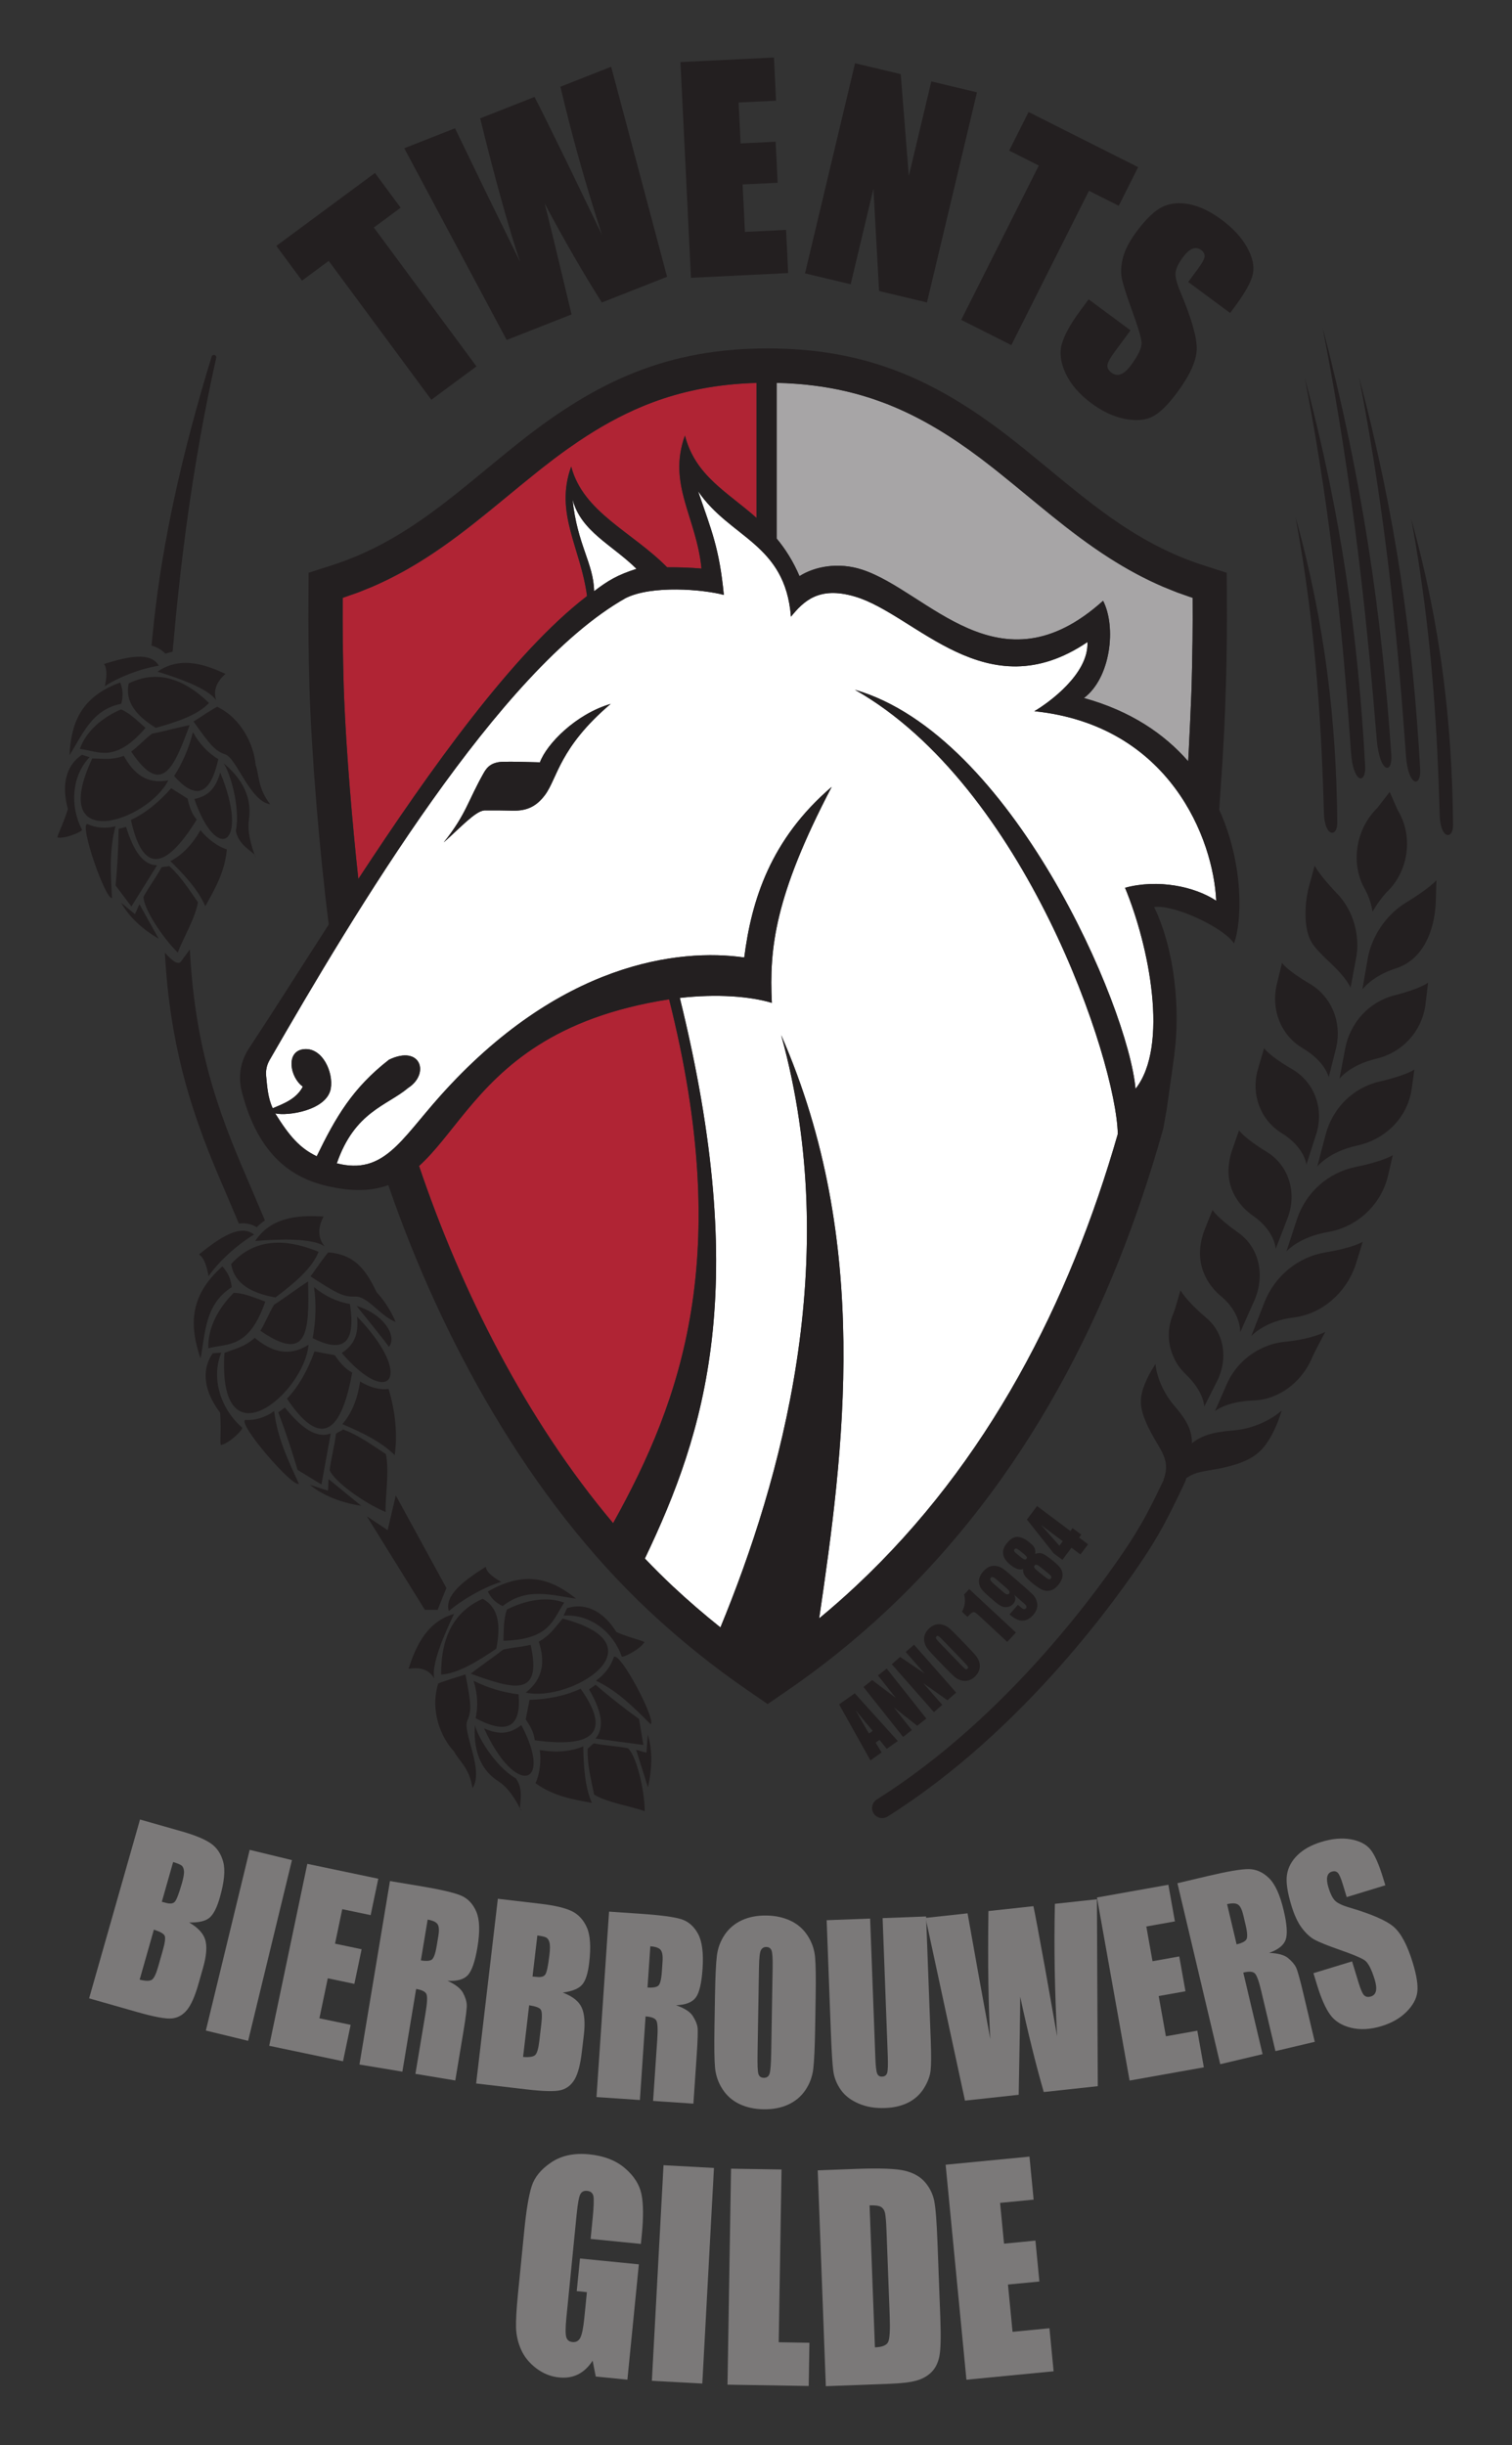 <?xml version="1.0" encoding="UTF-8" standalone="no"?>
<!-- Created with Inkscape (http://www.inkscape.org/) -->

<svg
   xmlns:dc="http://purl.org/dc/elements/1.1/"
   xmlns:cc="http://creativecommons.org/ns#"
   xmlns:rdf="http://www.w3.org/1999/02/22-rdf-syntax-ns#"
   xmlns:svg="http://www.w3.org/2000/svg"
   xmlns="http://www.w3.org/2000/svg"
   xmlns:sodipodi="http://sodipodi.sourceforge.net/DTD/sodipodi-0.dtd"
   xmlns:inkscape="http://www.inkscape.org/namespaces/inkscape"
   id="svg3004"
   version="1.1"
   inkscape:version="0.48.4 r9939"
   width="230.159"
   height="372.048"
   xml:space="preserve"
   sodipodi:docname="LG Twents Bierbrouwers Gilde _ KLEUR.pdf"><rect width="100%" height="100%" fill="#333333" stroke="none"/><defs
     id="defs3008"><clipPath
       clipPathUnits="userSpaceOnUse"
       id="clipPath3018"><path
         d="m 0,297.638 184.127,0 L 184.127,0 0,0 0,297.638 z"
         id="path3020" /></clipPath></defs><sodipodi:namedview
     pagecolor="#ffffff"
     bordercolor="#666666"
     borderopacity="1"
     objecttolerance="10"
     gridtolerance="10"
     guidetolerance="10"
     inkscape:pageopacity="0"
     inkscape:pageshadow="2"
     inkscape:window-width="734"
     inkscape:window-height="845"
     id="namedview3006"
     showgrid="false"
     inkscape:zoom="1.8277237"
     inkscape:cx="115.07938"
     inkscape:cy="186.02374"
     inkscape:window-x="446"
     inkscape:window-y="74"
     inkscape:window-maximized="0"
     inkscape:current-layer="g3012" /><g
     id="g3012"
     inkscape:groupmode="layer"
     inkscape:label="LG Twents Bierbrouwers Gilde _ KLEUR"
     transform="matrix(1.25,0,0,-1.25,0,372.048)"><g
       id="g3014"><g
         id="g3016"
         clip-path="url(#clipPath3018)"><path
           d="m 45.662,276.583 3.127,-4.229 -3.264,-2.412 12.497,-16.903 -5.495,-4.063 -12.497,16.904 -3.25,-2.403 -3.127,4.229 12.009,8.877 z"
           style="fill:#231f20;fill-opacity:1;fill-rule:nonzero;stroke:none"
           id="path3022" /><path
           d="m 74.425,289.515 6.809,-25.568 -7.945,-3.13 c -2.205,3.471 -4.526,7.489 -6.964,12.054 0.553,-2.144 1.646,-6.645 3.278,-13.506 l -7.9,-3.112 -12.473,23.337 6.178,2.433 4.012,-8.278 3.907,-7.971 c -1.447,4.351 -3.064,10.17 -4.852,17.457 l 6.615,2.606 c 0.372,-0.679 1.663,-3.276 3.872,-7.792 l 4.355,-9.016 c -1.976,6.05 -3.667,12.067 -5.07,18.052 l 6.178,2.434 z"
           style="fill:#231f20;fill-opacity:1;fill-rule:nonzero;stroke:none"
           id="path3024" /><path
           d="m 82.863,290.083 11.386,0.555 0.256,-5.256 -4.558,-0.222 0.243,-4.979 4.265,0.208 0.244,-4.996 -4.265,-0.208 0.281,-5.775 5.012,0.244 0.255,-5.255 -11.839,-0.577 -1.28,26.261 z"
           style="fill:#231f20;fill-opacity:1;fill-rule:nonzero;stroke:none"
           id="path3026" /><path
           d="m 118.975,286.401 -6.092,-25.578 -5.83,1.389 -0.69,12.452 -2.77,-11.628 -5.561,1.325 6.093,25.577 5.561,-1.324 0.985,-12.406 2.743,11.518 5.561,-1.325 z"
           style="fill:#231f20;fill-opacity:1;fill-rule:nonzero;stroke:none"
           id="path3028" /><path
           d="m 138.601,277.289 -2.364,-4.699 -3.627,1.824 -9.45,-18.785 -6.106,3.073 9.45,18.784 -3.611,1.817 2.363,4.7 13.345,-6.714 z"
           style="fill:#231f20;fill-opacity:1;fill-rule:nonzero;stroke:none"
           id="path3030" /><path
           d="m 149.803,259.539 -5.104,3.776 1.158,1.566 c 0.541,0.731 0.821,1.245 0.838,1.542 0.018,0.297 -0.126,0.557 -0.43,0.783 -0.33,0.245 -0.681,0.294 -1.05,0.15 -0.37,-0.144 -0.757,-0.49 -1.162,-1.038 -0.523,-0.705 -0.82,-1.307 -0.892,-1.805 -0.081,-0.492 0.118,-1.306 0.598,-2.442 1.37,-3.262 2.028,-5.594 1.973,-6.995 -0.052,-1.401 -0.845,-3.137 -2.378,-5.208 -1.114,-1.505 -2.111,-2.485 -2.991,-2.937 -0.881,-0.453 -2.005,-0.548 -3.371,-0.284 -1.367,0.264 -2.72,0.892 -4.06,1.883 -1.471,1.088 -2.52,2.296 -3.148,3.622 -0.628,1.327 -0.784,2.539 -0.469,3.639 0.316,1.1 1.059,2.441 2.231,4.025 l 1.024,1.384 5.104,-3.777 -1.903,-2.571 c -0.586,-0.791 -0.891,-1.354 -0.915,-1.686 -0.024,-0.333 0.148,-0.634 0.513,-0.905 0.365,-0.27 0.744,-0.327 1.135,-0.173 0.391,0.156 0.796,0.516 1.215,1.081 0.92,1.245 1.352,2.184 1.296,2.818 -0.065,0.64 -0.449,1.914 -1.152,3.822 -0.696,1.915 -1.116,3.242 -1.257,3.979 -0.141,0.737 -0.09,1.575 0.153,2.513 0.243,0.938 0.779,1.968 1.609,3.091 1.198,1.618 2.28,2.649 3.247,3.091 0.968,0.443 2.069,0.534 3.303,0.274 1.234,-0.261 2.505,-0.874 3.811,-1.84 1.426,-1.056 2.472,-2.186 3.135,-3.391 0.664,-1.204 0.9,-2.278 0.708,-3.22 -0.191,-0.942 -0.909,-2.253 -2.151,-3.932 l -0.618,-0.835 z"
           style="fill:#231f20;fill-opacity:1;fill-rule:nonzero;stroke:none"
           id="path3032" /><path
           d="m 21.084,70.979 -1.378,-4.841 c 0.22,-0.053 0.39,-0.097 0.511,-0.131 0.5,-0.143 0.858,-0.097 1.073,0.139 0.214,0.234 0.506,0.996 0.874,2.287 0.193,0.681 0.273,1.175 0.238,1.48 -0.035,0.306 -0.133,0.52 -0.294,0.644 -0.161,0.123 -0.503,0.264 -1.024,0.422 M 18.74,62.75 17.006,56.659 c 0.725,-0.178 1.219,-0.183 1.48,-0.015 0.262,0.168 0.517,0.691 0.767,1.57 l 0.579,2.03 c 0.265,0.933 0.337,1.523 0.216,1.771 -0.121,0.247 -0.557,0.492 -1.308,0.735 m -1.688,13.404 5.08,-1.446 c 1.605,-0.458 2.782,-0.943 3.529,-1.456 0.748,-0.514 1.255,-1.267 1.522,-2.258 0.266,-0.992 0.131,-2.429 -0.405,-4.311 -0.362,-1.274 -0.794,-2.11 -1.296,-2.51 -0.502,-0.4 -1.319,-0.584 -2.452,-0.551 1.093,-0.631 1.752,-1.35 1.976,-2.154 0.224,-0.807 0.134,-1.917 -0.269,-3.333 l -0.574,-2.017 c -0.419,-1.471 -0.881,-2.515 -1.385,-3.139 -0.504,-0.622 -1.124,-0.968 -1.859,-1.041 -0.735,-0.07 -2.127,0.185 -4.175,0.768 l -5.892,1.678 6.2,21.77 z"
           style="fill:#7b7979;fill-opacity:1;fill-rule:nonzero;stroke:none"
           id="path3034" /><path
           d="m 35.553,71.212 -5.336,-21.997 -5.149,1.249 5.337,21.997 5.148,-1.249 z"
           style="fill:#7b7979;fill-opacity:1;fill-rule:nonzero;stroke:none"
           id="path3036" /><path
           d="m 37.423,70.757 8.643,-1.81 -0.928,-4.432 -3.46,0.724 -0.879,-4.199 3.238,-0.679 -0.883,-4.214 -3.238,0.678 -1.02,-4.87 3.805,-0.796 -0.929,-4.433 -8.988,1.882 4.639,22.149 z"
           style="fill:#7b7979;fill-opacity:1;fill-rule:nonzero;stroke:none"
           id="path3038" /><path
           d="m 52.079,63.97 -0.826,-4.965 c 0.588,-0.098 1.015,-0.077 1.28,0.062 0.266,0.141 0.481,0.704 0.644,1.687 l 0.205,1.227 c 0.117,0.709 0.08,1.192 -0.11,1.45 -0.191,0.259 -0.589,0.439 -1.193,0.539 m -4.591,4.691 3.7,-0.615 c 2.466,-0.412 4.118,-0.795 4.957,-1.152 0.837,-0.356 1.459,-1.015 1.865,-1.975 0.407,-0.961 0.451,-2.394 0.135,-4.297 -0.29,-1.738 -0.679,-2.873 -1.167,-3.406 -0.488,-0.533 -1.313,-0.764 -2.476,-0.694 0.987,-0.457 1.619,-0.955 1.895,-1.492 0.277,-0.537 0.425,-1.013 0.445,-1.427 0.021,-0.415 -0.119,-1.523 -0.419,-3.326 l -0.979,-5.889 -4.855,0.807 1.235,7.421 c 0.198,1.196 0.237,1.949 0.114,2.264 -0.122,0.312 -0.543,0.529 -1.263,0.648 L 49,45.46 l -5.227,0.869 3.715,22.332 z"
           style="fill:#7b7979;fill-opacity:1;fill-rule:nonzero;stroke:none"
           id="path3040" /><path
           d="M 65.438,62.04 64.85,57.042 c 0.226,-0.018 0.401,-0.033 0.526,-0.049 0.517,-0.06 0.863,0.041 1.038,0.308 0.174,0.264 0.34,1.065 0.497,2.398 0.083,0.704 0.082,1.204 -0.001,1.5 -0.083,0.296 -0.215,0.491 -0.393,0.587 -0.179,0.097 -0.539,0.182 -1.079,0.254 m -1,-8.498 -0.739,-6.291 c 0.744,-0.059 1.233,0.015 1.464,0.223 0.232,0.207 0.4,0.764 0.507,1.672 l 0.247,2.096 c 0.113,0.962 0.09,1.556 -0.07,1.782 -0.159,0.225 -0.629,0.398 -1.409,0.518 m -3.811,12.964 5.25,-0.617 c 1.659,-0.195 2.898,-0.486 3.718,-0.873 0.821,-0.388 1.442,-1.05 1.864,-1.987 0.422,-0.936 0.519,-2.377 0.291,-4.321 -0.155,-1.314 -0.448,-2.209 -0.88,-2.685 -0.432,-0.474 -1.21,-0.786 -2.334,-0.936 1.181,-0.449 1.946,-1.052 2.296,-1.811 0.35,-0.759 0.439,-1.871 0.268,-3.334 L 70.854,47.86 c -0.178,-1.519 -0.467,-2.625 -0.865,-3.32 -0.399,-0.693 -0.955,-1.135 -1.67,-1.324 -0.715,-0.188 -2.131,-0.157 -4.247,0.092 l -6.088,0.714 2.643,22.484 z"
           style="fill:#7b7979;fill-opacity:1;fill-rule:nonzero;stroke:none"
           id="path3042" /><path
           d="m 79.194,60.722 -0.34,-5.02 c 0.594,-0.041 1.017,0.022 1.268,0.188 0.251,0.164 0.41,0.744 0.477,1.738 l 0.084,1.242 c 0.049,0.715 -0.035,1.192 -0.249,1.431 -0.216,0.239 -0.629,0.379 -1.24,0.421 m -5.024,4.22 3.742,-0.254 c 2.494,-0.169 4.176,-0.391 5.045,-0.665 0.868,-0.273 1.551,-0.868 2.048,-1.784 0.497,-0.916 0.681,-2.337 0.55,-4.26 -0.119,-1.757 -0.396,-2.924 -0.83,-3.501 -0.435,-0.579 -1.234,-0.889 -2.397,-0.931 1.026,-0.359 1.703,-0.793 2.031,-1.3 0.327,-0.508 0.521,-0.967 0.581,-1.377 0.06,-0.41 0.029,-1.527 -0.094,-3.349 l -0.405,-5.954 -4.909,0.333 0.509,7.501 c 0.082,1.209 0.047,1.963 -0.105,2.262 -0.152,0.301 -0.592,0.476 -1.32,0.525 L 77.925,42.01 72.639,42.368 74.17,64.942 z"
           style="fill:#7b7979;fill-opacity:1;fill-rule:nonzero;stroke:none"
           id="path3044" /><path
           d="m 94.089,58.161 c 0.016,1.053 -0.025,1.727 -0.124,2.023 -0.101,0.295 -0.315,0.446 -0.642,0.452 -0.276,0.004 -0.49,-0.112 -0.64,-0.348 -0.151,-0.234 -0.236,-0.935 -0.255,-2.1 L 92.252,47.619 c -0.023,-1.314 0.013,-2.126 0.104,-2.434 0.091,-0.31 0.313,-0.467 0.665,-0.473 0.361,-0.006 0.595,0.167 0.702,0.519 0.106,0.353 0.17,1.196 0.193,2.529 l 0.173,10.401 z m 5.174,-7.525 C 99.225,48.361 99.15,46.752 99.038,45.808 98.926,44.863 98.609,44.003 98.089,43.229 97.568,42.454 96.872,41.864 96.001,41.46 95.13,41.056 94.12,40.862 92.971,40.882 c -1.091,0.017 -2.067,0.232 -2.929,0.642 -0.861,0.411 -1.55,1.016 -2.065,1.817 -0.516,0.802 -0.816,1.668 -0.901,2.602 -0.085,0.934 -0.109,2.566 -0.07,4.896 l 0.064,3.873 c 0.038,2.273 0.113,3.883 0.225,4.827 0.112,0.945 0.429,1.804 0.949,2.579 0.521,0.774 1.216,1.363 2.088,1.769 0.871,0.405 1.881,0.598 3.031,0.579 1.09,-0.018 2.067,-0.233 2.928,-0.643 0.862,-0.411 1.551,-1.017 2.065,-1.817 0.516,-0.802 0.816,-1.669 0.902,-2.603 0.085,-0.933 0.108,-2.565 0.069,-4.894 l -0.064,-3.873 z"
           style="fill:#7b7979;fill-opacity:1;fill-rule:nonzero;stroke:none"
           id="path3046" /><path
           d="m 112.777,64.351 0.568,-15.118 c 0.063,-1.712 0.058,-2.919 -0.017,-3.617 -0.074,-0.697 -0.346,-1.421 -0.811,-2.171 -0.468,-0.749 -1.099,-1.328 -1.895,-1.735 -0.794,-0.408 -1.741,-0.633 -2.839,-0.673 -1.216,-0.046 -2.297,0.138 -3.244,0.55 -0.947,0.412 -1.665,0.969 -2.153,1.668 -0.489,0.7 -0.789,1.446 -0.903,2.24 -0.113,0.793 -0.217,2.465 -0.313,5.018 l -0.501,13.384 5.294,0.199 0.635,-16.962 c 0.037,-0.987 0.108,-1.615 0.215,-1.887 0.107,-0.271 0.307,-0.402 0.6,-0.391 0.336,0.013 0.545,0.172 0.631,0.479 0.085,0.307 0.106,1.022 0.064,2.15 l -0.625,16.666 5.294,0.2 z"
           style="fill:#7b7979;fill-opacity:1;fill-rule:nonzero;stroke:none"
           id="path3048" /><path
           d="m 133.579,66.446 0.107,-22.752 -6.581,-0.715 c -0.976,3.389 -1.931,7.26 -2.87,11.611 -0.003,-1.903 -0.064,-5.885 -0.181,-11.944 l -6.542,-0.71 -4.799,22.241 5.116,0.556 1.392,-7.793 1.375,-7.513 c -0.235,3.94 -0.311,9.134 -0.227,15.583 l 5.479,0.595 c 0.146,-0.649 0.607,-3.102 1.382,-7.358 l 1.505,-8.483 c -0.299,5.469 -0.39,10.844 -0.273,16.126 l 5.117,0.556 z"
           style="fill:#7b7979;fill-opacity:1;fill-rule:nonzero;stroke:none"
           id="path3050" /><path
           d="m 133.584,66.661 8.697,1.551 0.795,-4.459 -3.48,-0.621 0.753,-4.227 3.257,0.581 0.757,-4.239 -3.259,-0.581 0.875,-4.9 3.828,0.682 0.795,-4.46 -9.043,-1.612 -3.975,22.285 z"
           style="fill:#7b7979;fill-opacity:1;fill-rule:nonzero;stroke:none"
           id="path3052" /><path
           d="m 149.433,65.85 1.159,-4.898 c 0.579,0.137 0.965,0.321 1.155,0.553 0.191,0.232 0.172,0.834 -0.059,1.804 l -0.286,1.212 c -0.166,0.697 -0.386,1.128 -0.662,1.293 -0.276,0.165 -0.711,0.177 -1.307,0.036 m -6.049,2.548 3.65,0.865 c 2.433,0.575 4.105,0.86 5.016,0.855 0.91,-0.004 1.739,-0.371 2.485,-1.099 0.745,-0.729 1.34,-2.033 1.784,-3.911 0.407,-1.713 0.487,-2.912 0.244,-3.591 -0.246,-0.68 -0.917,-1.213 -2.016,-1.598 1.088,-0.039 1.863,-0.254 2.325,-0.643 0.463,-0.388 0.784,-0.769 0.963,-1.143 0.179,-0.374 0.478,-1.45 0.899,-3.229 l 1.375,-5.809 -4.789,-1.133 -1.731,7.32 c -0.279,1.179 -0.536,1.889 -0.771,2.131 -0.233,0.242 -0.705,0.277 -1.415,0.109 l 2.35,-9.931 -5.156,-1.221 -5.213,22.028 z"
           style="fill:#7b7979;fill-opacity:1;fill-rule:nonzero;stroke:none"
           id="path3054" /><path
           d="m 168.702,68.147 -4.704,-1.437 -0.49,1.605 c -0.229,0.748 -0.435,1.206 -0.617,1.375 -0.183,0.168 -0.415,0.209 -0.696,0.124 -0.305,-0.092 -0.494,-0.301 -0.565,-0.626 -0.072,-0.324 -0.023,-0.766 0.149,-1.328 0.22,-0.722 0.474,-1.239 0.763,-1.55 0.279,-0.315 0.892,-0.61 1.836,-0.887 2.708,-0.801 4.501,-1.588 5.378,-2.363 0.876,-0.776 1.64,-2.223 2.287,-4.345 0.471,-1.542 0.655,-2.729 0.554,-3.559 -0.102,-0.829 -0.542,-1.635 -1.322,-2.413 -0.78,-0.779 -1.787,-1.357 -3.021,-1.734 -1.357,-0.414 -2.601,-0.483 -3.733,-0.205 -1.133,0.278 -1.982,0.813 -2.548,1.605 -0.567,0.791 -1.097,1.999 -1.593,3.621 l -0.433,1.418 4.705,1.436 0.804,-2.633 c 0.248,-0.813 0.474,-1.313 0.676,-1.505 0.203,-0.19 0.473,-0.235 0.81,-0.132 0.336,0.102 0.543,0.326 0.618,0.67 0.074,0.345 0.023,0.807 -0.154,1.386 -0.389,1.275 -0.801,2.06 -1.233,2.357 -0.441,0.294 -1.431,0.708 -2.971,1.243 -1.542,0.542 -2.581,0.96 -3.118,1.254 -0.537,0.293 -1.053,0.77 -1.548,1.428 -0.494,0.658 -0.917,1.562 -1.268,2.711 -0.507,1.658 -0.687,2.93 -0.539,3.813 0.146,0.881 0.58,1.67 1.297,2.362 0.718,0.692 1.678,1.221 2.881,1.589 1.317,0.402 2.51,0.508 3.58,0.318 1.071,-0.189 1.866,-0.598 2.386,-1.223 0.52,-0.626 1.043,-1.798 1.568,-3.519 l 0.261,-0.856 z"
           style="fill:#7b7979;fill-opacity:1;fill-rule:nonzero;stroke:none"
           id="path3056" /><path
           d="m 78.045,24.493 -6.122,0.608 0.236,2.375 c 0.149,1.497 0.184,2.439 0.105,2.828 -0.079,0.388 -0.337,0.605 -0.773,0.648 -0.378,0.037 -0.651,-0.098 -0.819,-0.408 -0.168,-0.311 -0.318,-1.133 -0.451,-2.468 L 68.974,15.524 c -0.117,-1.174 -0.126,-1.953 -0.027,-2.338 0.098,-0.385 0.352,-0.598 0.759,-0.638 0.446,-0.045 0.77,0.135 0.971,0.539 0.202,0.404 0.363,1.215 0.484,2.432 l 0.309,3.101 -1.237,0.123 0.395,3.975 7.17,-0.713 L 76.403,7.966 72.549,8.35 72.168,10.28 C 71.671,9.514 71.085,8.96 70.41,8.619 69.734,8.278 68.965,8.151 68.103,8.237 67.075,8.339 66.14,8.712 65.298,9.355 c -0.842,0.644 -1.455,1.399 -1.839,2.263 -0.383,0.865 -0.589,1.753 -0.616,2.664 -0.027,0.91 0.049,2.266 0.228,4.065 l 0.772,7.769 c 0.249,2.498 0.55,4.301 0.905,5.408 0.355,1.107 1.153,2.074 2.396,2.903 1.243,0.827 2.775,1.151 4.598,0.97 1.794,-0.179 3.241,-0.736 4.342,-1.671 1.102,-0.936 1.776,-1.985 2.023,-3.146 0.247,-1.161 0.264,-2.813 0.051,-4.957 l -0.113,-1.13 z"
           style="fill:#7b7979;fill-opacity:1;fill-rule:nonzero;stroke:none"
           id="path3058" /><path
           d="M 86.944,33.74 85.525,7.495 79.383,7.827 80.801,34.072 86.944,33.74 z"
           style="fill:#7b7979;fill-opacity:1;fill-rule:nonzero;stroke:none"
           id="path3060" /><path
           d="M 95.174,33.55 94.83,12.521 98.569,12.46 98.483,7.198 l -9.889,0.161 0.429,26.291 6.151,-0.1 z"
           style="fill:#7b7979;fill-opacity:1;fill-rule:nonzero;stroke:none"
           id="path3062" /><path
           d="m 105.896,29.185 0.649,-17.286 c 0.886,0.034 1.423,0.252 1.612,0.655 0.19,0.402 0.252,1.479 0.187,3.232 l -0.384,10.209 c -0.045,1.19 -0.108,1.951 -0.189,2.283 -0.081,0.334 -0.246,0.575 -0.495,0.723 -0.249,0.146 -0.709,0.208 -1.38,0.184 m -6.315,4.263 4.598,0.173 c 2.968,0.112 4.981,0.036 6.039,-0.228 1.058,-0.263 1.873,-0.732 2.443,-1.404 0.571,-0.672 0.941,-1.429 1.109,-2.273 0.168,-0.845 0.298,-2.511 0.392,-5 l 0.347,-9.201 c 0.088,-2.36 0.048,-3.94 -0.122,-4.743 -0.17,-0.802 -0.494,-1.437 -0.974,-1.906 -0.479,-0.467 -1.08,-0.804 -1.804,-1.01 -0.723,-0.207 -1.82,-0.337 -3.29,-0.392 l -7.752,-0.291 -0.986,26.275 z"
           style="fill:#7b7979;fill-opacity:1;fill-rule:nonzero;stroke:none"
           id="path3064" /><path
           d="m 115.157,34.132 10.209,0.988 0.507,-5.236 -4.086,-0.397 0.481,-4.963 3.824,0.372 0.481,-4.98 -3.825,-0.369 0.557,-5.755 4.494,0.436 0.506,-5.239 -10.616,-1.026 -2.532,26.169 z"
           style="fill:#7b7979;fill-opacity:1;fill-rule:nonzero;stroke:none"
           id="path3066" /><path
           d="m 154.072,124.61 c -0.915,-0.453 -2.22,-0.944 -3.751,-1.082 -1.763,-0.158 -3.633,-0.334 -5.169,-1.566 0.03,1.906 -1.083,3.314 -2.166,4.581 -0.938,1.1 -1.481,2.222 -1.796,3.056 -0.314,0.834 -0.393,1.379 -0.394,1.38 -0.034,0.248 -0.052,0.371 -0.088,0.616 -0.138,-0.221 -0.207,-0.33 -0.346,-0.551 -0.004,-0.006 -0.363,-0.576 -0.714,-1.331 -0.166,-0.359 -0.33,-0.763 -0.457,-1.169 -0.448,-1.44 -0.481,-2.716 1.271,-5.827 1.07,-1.902 2.058,-2.99 1.223,-5.231 l 0.022,-0.008 c -0.473,-0.997 -1.293,-2.691 -2.125,-4.247 -0.839,-1.564 -1.783,-3.033 -2.149,-3.59 -3.108,-4.719 -14.481,-20.873 -30.658,-31.049 -0.574,-0.363 -0.747,-1.12 -0.385,-1.695 0.361,-0.574 1.119,-0.746 1.693,-0.385 16.596,10.438 28.226,26.955 31.395,31.768 0.486,0.739 1.416,2.198 2.269,3.791 1.31,2.446 2.548,5.139 2.6,5.252 0.053,0.117 0.082,0.24 0.097,0.362 1.173,0.879 2.491,0.866 4.248,1.234 3.72,0.781 4.854,1.91 5.805,3.404 0.269,0.422 0.508,0.871 0.704,1.288 0.413,0.876 0.65,1.607 0.652,1.615 0.09,0.281 0.136,0.42 0.226,0.702 -0.231,-0.184 -0.347,-0.275 -0.578,-0.456 -0.002,0.002 -0.516,-0.409 -1.429,-0.862 m -0.097,14.487 c -0.145,-0.364 -1.59,-4.08 -1.59,-4.08 0,0 1.657,1.824 5.104,2.238 3.492,0.42 6.376,2.974 7.549,6.282 0.137,0.387 0.911,2.937 0.911,2.937 0,0 -1.11,-0.719 -4.541,-1.286 -3.39,-0.562 -6.176,-2.907 -7.433,-6.091 m -10.904,-6.968 c -0.001,-0.001 -0.003,-0.001 -0.004,-0.003 0.342,-0.68 0.768,-1.234 1.417,-1.863 2.176,-2.107 2.165,-3.848 2.165,-3.848 0,0 1.435,2.834 1.593,3.159 0.849,1.743 0.999,3.763 0.237,5.526 -0.128,0.296 -0.28,0.575 -0.449,0.837 0.002,10e-4 0.003,10e-4 0.004,0.003 -0.323,0.506 -0.724,0.942 -1.278,1.409 -2.304,1.94 -3.001,3.23 -3.001,3.23 0,0 -0.69,-2.429 -0.826,-2.732 -0.736,-1.641 -0.82,-3.517 -0.077,-5.256 0.066,-0.157 0.142,-0.312 0.219,-0.462 m 20.75,37.91 c -0.07,-0.358 -0.704,-3.715 -0.704,-3.715 0,0 1.215,1.662 4.511,2.446 3.122,0.742 5.466,3.256 5.944,6.453 0.055,0.366 0.331,2.792 0.331,2.792 0,0 -0.918,-0.733 -4.071,-1.532 -3.105,-0.786 -5.397,-3.308 -6.011,-6.444 m 7.519,17.801 c -0.088,-0.054 -0.259,-0.158 -0.259,-0.158 -0.789,-0.497 -1.543,-1.147 -2.22,-1.944 -1.267,-1.491 -2.058,-3.24 -2.326,-4.926 -0.038,-0.241 -0.63,-3.622 -0.63,-3.622 0,0 1.17,1.638 4.061,2.561 3.44,1.1 4.728,4.743 4.876,8.01 0.016,0.357 0.082,2.727 0.082,2.727 0,0 -0.758,-0.919 -3.584,-2.648 m -22.642,-47.996 c 2.472,-2.042 2.328,-4.383 2.328,-4.383 0,0 1.621,3.62 1.771,3.974 1.224,2.886 0.626,6.298 -2.011,8.158 -2.57,1.813 -3.128,2.756 -3.128,2.756 0,0 -0.892,-2.201 -1.015,-2.539 -1.441,-3.95 0.465,-6.652 2.055,-7.966 m 9.251,9.412 c -0.122,-0.364 -1.291,-3.948 -1.291,-3.948 0,0 1.519,1.753 5.05,2.355 3.436,0.586 6.264,3.102 7.226,6.491 0.108,0.379 0.671,2.87 0.671,2.87 0,0 -1.058,-0.733 -4.5,-1.431 -3.353,-0.68 -6.066,-3.088 -7.156,-6.337 m 3.494,10.314 c -0.096,-0.362 -1.029,-3.931 -1.029,-3.931 0,0 1.403,1.809 4.862,2.552 3.261,0.701 5.918,3.165 6.572,6.507 0.071,0.365 0.387,2.748 0.387,2.748 0,0 -0.942,-0.703 -4.226,-1.458 -3.228,-0.74 -5.712,-3.227 -6.566,-6.418 m -6.933,-25.691 0,-0.005 c -0.329,-0.116 -0.658,-0.254 -0.982,-0.414 -1.929,-0.959 -3.357,-2.525 -4.137,-4.319 -0.146,-0.333 -1.434,-3.268 -1.434,-3.268 0,0 1.38,1.149 4.592,1.283 0.955,0.04 1.708,0.189 2.509,0.511 0.001,0.002 0.001,0.002 0.001,0.004 0.178,0.07 0.357,0.144 0.535,0.229 1.958,0.936 3.473,2.674 4.248,4.606 0.143,0.358 1.545,3.001 1.545,3.001 0,0 -1.568,-0.856 -4.822,-1.19 -0.782,-0.08 -1.423,-0.213 -2.055,-0.438 m 12.636,52.773 c 0,0 0.524,1.03 1.644,2.308 1.289,1.198 2.203,2.873 2.475,4.802 0.27,1.929 -0.148,3.775 -1.052,5.247 -0.308,0.716 -0.648,1.453 -0.982,2.231 -0.519,-0.69 -1.034,-1.335 -1.515,-1.962 -1.256,-1.232 -2.141,-2.907 -2.415,-4.815 -0.275,-1.908 0.11,-3.722 0.985,-5.188 0.693,-1.305 0.86,-2.623 0.86,-2.623 m -14.557,-37.008 c 2.687,-1.864 2.763,-4.02 2.763,-4.02 0,0 1.364,3.51 1.493,3.866 1.079,2.979 0.133,6.28 -2.607,7.948 -2.739,1.668 -3.349,2.604 -3.349,2.604 0,0 -0.796,-2.254 -0.904,-2.6 -1.259,-4.029 0.874,-6.599 2.604,-7.798 m 3.511,10.047 c 2.776,-1.712 2.991,-3.816 2.991,-3.816 0,0 1.138,3.517 1.244,3.873 0.888,3.022 -0.287,6.188 -3.02,7.766 -2.757,1.591 -3.376,2.53 -3.376,2.53 0,0 -0.687,-2.312 -0.783,-2.66 -0.816,-2.966 0.316,-6.072 2.944,-7.693 m 6.887,29.001 c 0,0 -0.133,0.141 -0.203,0.214 -2.206,2.319 -2.688,3.358 -2.688,3.358 0,0 -0.616,-2.237 -0.706,-2.582 -0.492,-1.854 -0.688,-4.893 0.251,-6.599 0.42,-0.763 1.008,-1.306 1.589,-1.912 0.001,0.002 0.001,0.003 0.002,0.004 0.088,-0.092 0.175,-0.187 0.273,-0.276 2.683,-2.445 2.958,-3.509 2.958,-3.509 0,0 0.633,3.371 0.679,3.61 0.319,1.677 0.133,3.554 -0.616,5.294 -0.401,0.929 -0.928,1.734 -1.539,2.398 m -4.354,-18.647 c 2.783,-1.642 3.174,-3.53 3.174,-3.53 0,0 0.851,3.322 0.929,3.678 0.667,3.035 -0.572,6.137 -3.269,7.714 -2.718,1.588 -3.349,2.517 -3.349,2.517 0,0 -0.575,-2.342 -0.655,-2.697 -0.672,-2.995 0.499,-6.105 3.17,-7.682 m 4.221,27.418 c -0.122,12.385 -1.463,24.164 -5.088,37.248 2.65,-14.34 3.197,-27.033 3.458,-35.987 0.065,-3.016 1.631,-3.031 1.63,-1.261 m 9.011,36.972 c 2.651,-14.34 3.198,-27.033 3.458,-35.987 0.066,-3.015 1.632,-3.031 1.63,-1.261 -0.121,12.385 -1.463,24.165 -5.088,37.248 m -2.437,-28.656 c -1.172,17.155 -3.539,33.564 -8.365,51.98 3.924,-20.057 5.57,-37.688 6.591,-50.124 0.36,-4.17 1.942,-4.299 1.774,-1.856 m 3.516,-1.773 c -0.881,15.773 -2.955,30.847 -7.438,47.705 3.561,-18.399 4.889,-34.612 5.706,-46.027 0.27,-3.842 1.857,-3.955 1.732,-1.678 m -6.697,0.364 c -0.846,15.617 -2.891,30.558 -7.348,47.245 3.534,-18.213 4.838,-34.261 5.623,-45.587 0.264,-3.795 1.845,-3.889 1.725,-1.658"
           style="fill:#231f20;fill-opacity:1;fill-rule:evenodd;stroke:none"
           id="path3068" /><path
           d="m 106.277,86.943 c -0.575,0.671 -1.269,1.511 -2.083,2.518 0.724,-1.306 1.267,-2.251 1.632,-2.837 l 0.451,0.319 z m -2.185,4.572 5.24,-5.807 -1.351,-0.955 -0.872,1.094 -0.473,-0.335 0.727,-1.197 -1.366,-0.965 -3.813,6.815 1.908,1.35 z"
           style="fill:#231f20;fill-opacity:1;fill-rule:nonzero;stroke:none"
           id="path3070" /><path
           d="m 107.977,94.528 4.827,-6.083 -1.109,-0.88 -2.852,2.244 2.194,-2.767 -1.058,-0.839 -4.828,6.083 1.059,0.84 2.883,-2.176 -2.174,2.738 1.058,0.84 z"
           style="fill:#231f20;fill-opacity:1;fill-rule:nonzero;stroke:none"
           id="path3072" /><path
           d="m 111.308,97.437 5.131,-5.831 -1.063,-0.935 -2.964,2.095 2.333,-2.651 -1.014,-0.892 -5.132,5.829 1.014,0.893 2.991,-2.026 -2.31,2.625 1.014,0.893 z"
           style="fill:#231f20;fill-opacity:1;fill-rule:nonzero;stroke:none"
           id="path3074" /><path
           d="m 114.799,98.009 c -0.252,0.26 -0.424,0.415 -0.518,0.465 -0.092,0.05 -0.175,0.041 -0.247,-0.029 -0.059,-0.058 -0.077,-0.133 -0.054,-0.223 0.025,-0.089 0.175,-0.278 0.454,-0.565 l 2.519,-2.609 c 0.313,-0.324 0.517,-0.515 0.611,-0.569 0.095,-0.056 0.18,-0.046 0.258,0.028 0.079,0.076 0.088,0.17 0.026,0.277 -0.063,0.11 -0.252,0.328 -0.571,0.657 l -2.478,2.568 z m 2.934,-0.713 c 0.542,-0.562 0.915,-0.969 1.121,-1.223 0.204,-0.255 0.343,-0.531 0.418,-0.833 0.076,-0.3 0.069,-0.594 -0.021,-0.881 -0.09,-0.286 -0.261,-0.551 -0.514,-0.795 -0.238,-0.231 -0.501,-0.39 -0.785,-0.476 -0.286,-0.086 -0.581,-0.088 -0.886,-0.004 -0.304,0.083 -0.579,0.229 -0.823,0.438 -0.244,0.209 -0.644,0.6 -1.2,1.176 l -0.922,0.955 c -0.542,0.562 -0.915,0.97 -1.12,1.223 -0.204,0.254 -0.344,0.531 -0.419,0.833 -0.075,0.3 -0.068,0.595 0.022,0.881 0.089,0.286 0.26,0.552 0.513,0.795 0.238,0.231 0.501,0.389 0.785,0.476 0.286,0.087 0.581,0.087 0.886,0.004 0.305,-0.083 0.579,-0.229 0.824,-0.438 0.243,-0.209 0.644,-0.6 1.2,-1.176 l 0.921,-0.955 z"
           style="fill:#231f20;fill-opacity:1;fill-rule:nonzero;stroke:none"
           id="path3076" /><path
           d="m 118.028,104.205 5.686,-5.293 -1.057,-1.135 -3.048,2.838 c -0.44,0.409 -0.712,0.648 -0.816,0.713 -0.105,0.066 -0.216,0.083 -0.333,0.049 -0.114,-0.033 -0.296,-0.181 -0.539,-0.442 l -0.105,-0.114 -0.664,0.618 c 0.364,0.687 0.449,1.385 0.254,2.097 l 0.622,0.669 z"
           style="fill:#231f20;fill-opacity:1;fill-rule:nonzero;stroke:none"
           id="path3078" /><path
           d="m 122.128,103.877 c 0.246,-0.214 0.42,-0.321 0.522,-0.32 0.103,0.001 0.177,0.028 0.224,0.083 0.071,0.08 0.085,0.172 0.045,0.273 -0.041,0.102 -0.168,0.246 -0.383,0.433 l -1.06,0.923 c -0.259,0.224 -0.443,0.353 -0.554,0.386 -0.11,0.033 -0.202,0.01 -0.274,-0.073 -0.044,-0.051 -0.059,-0.13 -0.044,-0.237 0.014,-0.108 0.157,-0.28 0.426,-0.514 l 1.098,-0.954 z m 0.81,-2.76 1.017,1.17 c 0.274,-0.237 0.447,-0.384 0.524,-0.44 0.076,-0.056 0.156,-0.084 0.24,-0.084 0.085,-0.001 0.158,0.034 0.22,0.105 0.052,0.061 0.073,0.129 0.059,0.208 -0.012,0.078 -0.051,0.152 -0.12,0.22 -0.068,0.067 -0.212,0.197 -0.432,0.388 l -0.933,0.812 c 0.106,-0.194 0.148,-0.384 0.127,-0.567 -0.024,-0.185 -0.11,-0.363 -0.258,-0.534 -0.188,-0.214 -0.424,-0.341 -0.712,-0.378 -0.287,-0.039 -0.552,0.007 -0.792,0.14 -0.241,0.132 -0.535,0.348 -0.881,0.648 l -0.467,0.406 c -0.41,0.356 -0.704,0.636 -0.881,0.835 -0.177,0.201 -0.304,0.43 -0.38,0.685 -0.076,0.256 -0.079,0.52 -0.006,0.793 0.072,0.274 0.218,0.537 0.437,0.789 0.273,0.313 0.551,0.523 0.834,0.629 0.283,0.106 0.574,0.125 0.874,0.058 0.299,-0.067 0.57,-0.189 0.809,-0.368 0.24,-0.177 0.681,-0.547 1.325,-1.107 l 0.814,-0.709 c 0.698,-0.606 1.158,-1.02 1.38,-1.24 0.221,-0.22 0.385,-0.48 0.492,-0.782 0.107,-0.301 0.125,-0.599 0.052,-0.893 -0.07,-0.294 -0.221,-0.574 -0.454,-0.839 -0.287,-0.331 -0.588,-0.543 -0.903,-0.637 -0.315,-0.094 -0.632,-0.082 -0.953,0.036 -0.323,0.118 -0.665,0.337 -1.032,0.656"
           style="fill:#231f20;fill-opacity:1;fill-rule:nonzero;stroke:none"
           id="path3080" /><path
           d="m 126.754,106.845 c -0.232,0.186 -0.4,0.292 -0.507,0.315 -0.106,0.024 -0.193,-0.006 -0.259,-0.087 -0.064,-0.08 -0.073,-0.168 -0.028,-0.261 0.046,-0.094 0.186,-0.237 0.423,-0.427 l 0.784,-0.632 c 0.262,-0.211 0.445,-0.328 0.551,-0.35 0.106,-0.02 0.192,0.011 0.26,0.094 0.069,0.086 0.078,0.174 0.026,0.266 -0.052,0.091 -0.211,0.244 -0.478,0.459 l -0.772,0.623 z m -2.533,2.004 c -0.203,0.164 -0.35,0.257 -0.44,0.283 -0.089,0.023 -0.167,-0.005 -0.233,-0.086 -0.064,-0.08 -0.071,-0.162 -0.023,-0.248 0.048,-0.084 0.169,-0.205 0.364,-0.362 l 0.46,-0.371 c 0.18,-0.146 0.32,-0.232 0.415,-0.255 0.095,-0.026 0.174,0 0.234,0.076 0.065,0.08 0.073,0.161 0.028,0.244 -0.046,0.084 -0.176,0.211 -0.39,0.384 l -0.415,0.335 z m 1.847,-0.371 c 0.232,0.105 0.476,0.132 0.731,0.085 0.255,-0.048 0.719,-0.341 1.388,-0.882 0.488,-0.394 0.816,-0.722 0.987,-0.984 0.17,-0.262 0.242,-0.563 0.213,-0.901 -0.029,-0.339 -0.192,-0.692 -0.489,-1.061 -0.29,-0.358 -0.589,-0.585 -0.899,-0.679 -0.311,-0.094 -0.62,-0.093 -0.927,0.006 -0.307,0.097 -0.733,0.366 -1.278,0.806 -0.366,0.295 -0.665,0.573 -0.898,0.836 -0.232,0.261 -0.334,0.575 -0.305,0.943 -0.21,-0.077 -0.443,-0.074 -0.698,0.008 -0.256,0.084 -0.535,0.246 -0.836,0.49 -0.52,0.419 -0.818,0.849 -0.892,1.29 -0.073,0.441 0.076,0.892 0.446,1.351 0.43,0.532 0.865,0.788 1.304,0.768 0.44,-0.02 0.917,-0.237 1.43,-0.65 0.326,-0.262 0.534,-0.486 0.625,-0.669 0.09,-0.183 0.124,-0.435 0.098,-0.757"
           style="fill:#231f20;fill-opacity:1;fill-rule:nonzero;stroke:none"
           id="path3082" /><path
           d="m 129.419,110.028 -2.645,1.981 2.237,-2.528 0.408,0.547 z m -3.131,4.284 4.061,-3.041 0.265,0.353 1.06,-0.793 -0.265,-0.353 1.094,-0.82 -0.93,-1.241 -1.094,0.818 -1.104,-1.474 -1.061,0.793 -3.258,4.113 1.232,1.645 z"
           style="fill:#231f20;fill-opacity:1;fill-rule:nonzero;stroke:none"
           id="path3084" /><path
           d="m 145.073,213.058 c 0.012,0.356 0.027,0.713 0.037,1.067 0.002,0.056 0.003,0.116 0.005,0.168 0.044,1.487 0.07,2.976 0.09,4.464 0.004,0.274 0.013,0.555 0.016,0.828 0.019,1.761 0.023,3.521 0.011,5.281 -0.358,0.115 -0.702,0.244 -1.051,0.367 -0.262,0.092 -0.531,0.179 -0.786,0.275 -0.426,0.159 -0.836,0.331 -1.249,0.502 -0.167,0.07 -0.341,0.134 -0.507,0.205 -2.364,1.014 -4.531,2.203 -6.568,3.504 -4.927,3.146 -9.102,6.935 -13.49,10.442 -0.144,0.115 -0.286,0.231 -0.432,0.345 -0.139,0.111 -0.281,0.22 -0.42,0.329 -0.43,0.337 -0.859,0.669 -1.285,0.99 -0.044,0.033 -0.087,0.066 -0.131,0.098 -3.619,2.714 -7.125,4.84 -10.849,6.356 -0.141,0.057 -0.277,0.117 -0.419,0.171 -0.287,0.113 -0.579,0.216 -0.869,0.322 -0.344,0.124 -0.689,0.249 -1.042,0.365 -0.143,0.047 -0.287,0.09 -0.431,0.135 -0.498,0.156 -1.002,0.307 -1.517,0.444 -0.054,0.014 -0.108,0.028 -0.162,0.042 -0.592,0.155 -1.197,0.299 -1.814,0.429 -0.021,0.003 -0.04,0.008 -0.059,0.012 -0.632,0.131 -1.279,0.248 -1.939,0.35 -0.033,0.005 -0.065,0.011 -0.097,0.015 -0.628,0.096 -1.271,0.176 -1.926,0.244 -0.077,0.008 -0.152,0.018 -0.229,0.025 -0.606,0.06 -1.23,0.104 -1.861,0.139 -0.122,0.007 -0.241,0.017 -0.365,0.023 -0.375,0.018 -0.767,0.019 -1.151,0.028 l 0,-18.942 c 1.04,-1.258 1.995,-2.736 2.778,-4.573 1.832,1.164 4.701,1.737 7.611,0.793 8.021,-2.603 16.685,-15.21 29.358,-3.793 1.642,-3.2 0.925,-9.393 -2.332,-11.838 5.729,-1.585 9.811,-4.398 12.69,-7.697 0.027,0.437 0.049,0.87 0.075,1.305 0.105,2.066 0.236,4.812 0.31,6.78"
           style="fill:#a7a5a6;fill-opacity:1;fill-rule:nonzero;stroke:none"
           id="path3086" /><path
           d="m 92.126,251.017 c -0.264,-0.008 -0.536,-0.008 -0.796,-0.019 -0.133,-0.007 -0.265,-0.015 -0.397,-0.021 -4.341,-0.236 -8.088,-1.068 -11.439,-2.309 -0.271,-0.102 -0.541,-0.207 -0.809,-0.314 -0.171,-0.068 -0.341,-0.138 -0.511,-0.208 -2.632,-1.102 -5.16,-2.508 -7.701,-4.215 l -1.435,-0.993 c -0.479,-0.341 -0.961,-0.696 -1.444,-1.059 -0.049,-0.036 -0.097,-0.072 -0.145,-0.108 -0.393,-0.298 -0.789,-0.605 -1.186,-0.916 -0.148,-0.116 -0.298,-0.231 -0.446,-0.348 -0.147,-0.117 -0.292,-0.234 -0.439,-0.35 -4.235,-3.388 -8.28,-7.033 -12.99,-10.112 -2.181,-1.426 -4.502,-2.732 -7.058,-3.829 -0.19,-0.082 -0.39,-0.156 -0.583,-0.236 -0.389,-0.16 -0.774,-0.322 -1.174,-0.472 -0.272,-0.103 -0.558,-0.195 -0.837,-0.292 -0.333,-0.117 -0.661,-0.24 -1.002,-0.35 -0.011,-1.755 -0.007,-3.509 0.011,-5.264 0.019,-1.752 0.054,-3.523 0.106,-5.309 0.015,-0.531 0.038,-1.068 0.057,-1.602 0.265,-6.654 1.017,-15.524 1.729,-22.044 8.806,13.418 18.839,27.52 27.851,34.436 -0.763,5.849 -3.987,10.077 -1.929,15.766 1.451,-5.577 7.421,-7.939 11.684,-12.267 1.419,0.013 2.813,-0.04 4.181,-0.156 -0.602,6.252 -4.169,10.237 -2.015,16.195 1.282,-4.926 5.118,-6.831 8.717,-10.023 l 0,16.419 z"
           style="fill:#b02434;fill-opacity:1;fill-rule:evenodd;stroke:none"
           id="path3088" /><path
           d="m 81.48,175.992 c -13.995,-2.169 -20.212,-8.179 -24.651,-13.541 -2.12,-2.559 -3.835,-4.968 -5.797,-6.743 5.111,-15.14 13.02,-30.902 23.633,-43.479 8.376,15.067 14.681,32.576 6.815,63.763"
           style="fill:#b02434;fill-opacity:1;fill-rule:evenodd;stroke:none"
           id="path3090" /><path
           d="m 66.361,200.856 c -1.057,-1.407 -2.214,-1.92 -3.858,-1.897 -0.218,0.002 -0.467,0.009 -0.726,0.014 -0.635,0.015 -1.303,0.03 -2.813,0.015 -1.093,-0.097 -2.928,-2.126 -4.925,-3.889 2.745,3.437 2.893,4.962 4.876,8.467 0.441,0.782 1.041,1.332 2.439,1.347 1.433,0.014 2.521,-0.019 3.382,-0.045 0.376,-0.012 0.709,-0.022 1.014,-0.026 0.834,2.257 4.387,5.876 8.613,7.113 -6.283,-5.343 -6.481,-9.076 -8.002,-11.099 m 15.564,-96.304 c 1.869,-1.748 3.808,-3.418 5.807,-5.016 7.324,17.774 14.992,44.685 7.399,72.099 11.061,-25.238 7.602,-50.712 4.627,-70.996 1.55,1.278 3.048,2.596 4.494,3.95 16.079,15.042 25.978,34.512 31.87,55.014 -0.189,8.948 -11.303,42.328 -32.012,54.07 19.04,-5.478 33.291,-38.546 34.171,-48.576 4.104,5.209 1.652,17.409 -1.277,24.475 3.967,1.075 8.442,0.183 11.103,-1.579 -0.333,7.466 -5.63,21.363 -22.146,23.071 1.736,1.02 6.653,4.547 6.464,8.416 -12.341,-8.34 -20.896,3.354 -28.322,5.542 -4.421,1.302 -6.261,-0.602 -7.784,-2.452 -0.703,8.945 -7.418,9.542 -11.31,15.277 1.628,-4.772 2.587,-6.911 3.138,-12.625 -2.517,0.671 -8.757,1.215 -11.958,-0.391 -15.349,-8.643 -33.006,-38.261 -43.346,-56.21 -0.362,-0.628 -0.5,-1.268 -0.43,-1.99 0.126,-1.291 0.211,-2.63 0.798,-3.9 1.285,0.549 2.878,1.11 3.667,2.637 -1.578,1.111 -2.149,4.38 0.185,4.561 2.226,0.173 3.549,-2.828 3.221,-4.781 -0.449,-2.663 -5.216,-3.393 -6.769,-3.041 1.718,-2.755 2.98,-4.224 5.055,-5.217 2.318,4.767 4.351,8.291 8.805,11.756 3.887,1.857 4.988,-1.728 2.332,-3.434 -2.588,-2.183 -6.513,-2.872 -8.691,-9.184 5.673,-1.444 7.751,2.768 12.516,8.119 14.566,16.353 29.164,18.082 37.099,16.94 0.882,6.947 3.189,14.378 10.651,20.77 -6.944,-13.28 -7.618,-19.655 -7.288,-26.295 -2.677,0.808 -6.719,1.106 -11.205,0.6 8.684,-35.247 3.119,-52.81 -4.258,-68.241 1.107,-1.158 2.236,-2.285 3.394,-3.369"
           style="fill:#ffffff;fill-opacity:1;fill-rule:nonzero;stroke:none"
           id="path3092" /><path
           d="m 69.722,236.852 c 0.573,-5.555 2.565,-7.772 2.627,-11.178 1.67,1.272 2.807,1.966 5.162,2.72 -2.959,2.934 -6.769,4.541 -7.789,8.458"
           style="fill:#ffffff;fill-opacity:1;fill-rule:nonzero;stroke:none"
           id="path3094" /><path
           d="m 65.75,204.842 c -0.305,0.004 -0.638,0.014 -1.014,0.026 -0.861,0.026 -1.949,0.059 -3.382,0.045 -1.398,-0.015 -1.998,-0.565 -2.439,-1.347 -1.983,-3.505 -2.131,-5.03 -4.876,-8.467 1.997,1.763 3.832,3.792 4.925,3.889 1.51,0.015 2.178,0 2.813,-0.015 0.259,-0.005 0.508,-0.012 0.726,-0.014 1.644,-0.023 2.801,0.49 3.858,1.897 1.521,2.023 1.719,5.756 8.002,11.099 -4.226,-1.237 -7.779,-4.856 -8.613,-7.113 m 71.254,-15.27 c 2.929,-7.066 5.381,-19.266 1.277,-24.475 -0.88,10.03 -15.131,43.098 -34.171,48.576 20.709,-11.742 31.823,-45.122 32.012,-54.07 -5.892,-20.502 -15.791,-39.972 -31.87,-55.014 -1.446,-1.354 -2.944,-2.672 -4.494,-3.95 2.975,20.284 6.434,45.758 -4.627,70.996 7.593,-27.414 -0.075,-54.325 -7.399,-72.099 -1.999,1.598 -3.938,3.268 -5.807,5.016 -1.158,1.084 -2.287,2.211 -3.394,3.369 7.377,15.431 12.942,32.994 4.258,68.241 4.486,0.506 8.528,0.208 11.205,-0.6 -0.33,6.64 0.344,13.015 7.288,26.295 -7.462,-6.392 -9.769,-13.823 -10.651,-20.77 -7.935,1.142 -22.533,-0.587 -37.099,-16.94 -4.765,-5.351 -6.843,-9.563 -12.516,-8.119 2.178,6.312 6.103,7.001 8.691,9.184 2.656,1.706 1.555,5.291 -2.332,3.434 -4.454,-3.465 -6.487,-6.989 -8.805,-11.756 -2.075,0.993 -3.337,2.462 -5.055,5.217 1.553,-0.352 6.32,0.378 6.769,3.041 0.328,1.953 -0.995,4.954 -3.221,4.781 -2.334,-0.181 -1.763,-3.45 -0.185,-4.561 -0.789,-1.527 -2.382,-2.088 -3.667,-2.637 -0.587,1.27 -0.672,2.609 -0.798,3.9 -0.07,0.722 0.068,1.362 0.43,1.99 10.34,17.949 27.997,47.567 43.346,56.21 3.201,1.606 9.441,1.062 11.958,0.391 -0.551,5.714 -1.51,7.853 -3.138,12.625 3.892,-5.735 10.607,-6.332 11.31,-15.277 1.523,1.85 3.363,3.754 7.784,2.452 7.426,-2.188 15.981,-13.882 28.322,-5.542 0.189,-3.869 -4.728,-7.396 -6.464,-8.416 16.516,-1.708 21.813,-15.605 22.146,-23.071 -2.661,1.762 -7.136,2.654 -11.103,1.579 M 74.665,112.229 c -10.613,12.577 -18.522,28.339 -23.633,43.479 1.962,1.775 3.677,4.184 5.797,6.743 4.439,5.362 10.656,11.372 24.651,13.541 7.866,-31.187 1.561,-48.696 -6.815,-63.763 m 2.846,116.165 c -2.355,-0.754 -3.492,-1.448 -5.162,-2.72 -0.062,3.406 -2.054,5.623 -2.627,11.178 1.02,-3.917 4.83,-5.524 7.789,-8.458 m -34.775,-3.178 c 0.279,0.097 0.565,0.189 0.837,0.292 0.003,10e-4 0.004,0.002 0.007,0.003 0.324,0.121 0.636,0.255 0.954,0.384 0.07,0.028 0.142,0.056 0.213,0.085 0.193,0.08 0.393,0.154 0.583,0.236 0.005,0.002 0.01,0.005 0.015,0.007 0.558,0.24 1.102,0.493 1.639,0.753 0.073,0.035 0.15,0.066 0.223,0.102 -0.072,-0.035 -0.148,-0.066 -0.22,-0.101 0.223,0.108 0.443,0.22 0.663,0.331 -0.149,-0.076 -0.292,-0.156 -0.443,-0.23 0.151,0.074 0.295,0.155 0.445,0.231 0.297,0.15 0.592,0.302 0.883,0.458 0.154,0.081 0.314,0.158 0.466,0.241 -0.151,-0.083 -0.311,-0.159 -0.464,-0.24 0.28,0.149 0.56,0.299 0.836,0.454 0.146,0.082 0.289,0.166 0.433,0.249 0.882,0.507 1.747,1.028 2.582,1.574 -0.835,-0.545 -1.698,-1.066 -2.579,-1.572 5.591,3.222 10.229,7.425 15.569,11.684 0.147,0.116 0.292,0.233 0.439,0.35 0.056,0.043 0.109,0.087 0.163,0.13 0.095,0.075 0.188,0.144 0.283,0.218 0.397,0.311 0.793,0.618 1.186,0.916 l 0.145,0.108 c 0.483,0.363 0.965,0.718 1.444,1.059 l 1.435,0.993 c 2.541,1.707 5.069,3.113 7.701,4.215 0.17,0.071 0.341,0.14 0.511,0.208 0.268,0.107 0.538,0.212 0.809,0.314 3.506,1.312 7.232,2.087 11.439,2.309 0.132,0.006 0.264,0.014 0.397,0.021 0.264,0.011 0.529,0.022 0.796,0.029 l 0,-16.429 c -3.599,3.192 -7.435,5.097 -8.717,10.023 -2.154,-5.958 1.413,-9.943 2.015,-16.195 -1.368,0.116 -2.762,0.169 -4.181,0.156 -4.263,4.328 -10.233,6.69 -11.684,12.267 -2.058,-5.689 1.166,-9.917 1.929,-15.766 -9.012,-6.916 -19.045,-21.018 -27.851,-34.436 -0.712,6.52 -1.464,15.39 -1.729,22.044 -0.022,0.548 -0.042,1.086 -0.057,1.602 -0.052,1.769 -0.086,3.538 -0.106,5.308 0.019,-1.753 0.054,-3.523 0.106,-5.308 -0.052,1.786 -0.087,3.557 -0.106,5.309 -0.018,1.755 -0.022,3.509 -0.011,5.264 0.341,0.11 0.669,0.233 1.002,0.35 m -1.002,-0.349 c 0.12,0.039 0.235,0.083 0.354,0.123 -0.119,-0.04 -0.234,-0.085 -0.354,-0.124 l 0,10e-4 z m 52.849,26.16 c 0.386,-0.008 0.773,-0.015 1.151,-0.032 0.124,-0.006 0.243,-0.016 0.365,-0.023 0.63,-0.034 1.252,-0.08 1.861,-0.139 0.077,-0.007 0.152,-0.017 0.229,-0.025 0.654,-0.067 1.295,-0.148 1.926,-0.244 0.032,-0.004 0.064,-0.01 0.097,-0.015 0.657,-0.101 1.303,-0.218 1.939,-0.35 0.019,-0.004 0.038,-0.009 0.059,-0.012 0.612,-0.129 1.218,-0.272 1.814,-0.429 0.054,-0.014 0.108,-0.028 0.162,-0.042 0.51,-0.137 1.016,-0.285 1.517,-0.444 0.144,-0.045 0.288,-0.088 0.431,-0.135 0.349,-0.116 0.697,-0.24 1.042,-0.365 0.29,-0.106 0.582,-0.209 0.869,-0.322 0.141,-0.054 0.279,-0.114 0.419,-0.171 3.724,-1.516 7.23,-3.642 10.849,-6.356 0.044,-0.032 0.087,-0.065 0.131,-0.098 0.426,-0.321 0.855,-0.653 1.285,-0.99 0.085,-0.067 0.17,-0.13 0.256,-0.198 0.056,-0.043 0.11,-0.087 0.164,-0.131 0.146,-0.114 0.288,-0.23 0.432,-0.345 5.814,-4.634 10.793,-9.205 17.076,-12.516 0.009,-0.005 0.018,-0.011 0.028,-0.016 0.17,-0.09 0.346,-0.177 0.52,-0.266 0.295,-0.149 0.589,-0.3 0.89,-0.444 0.49,-0.234 0.986,-0.462 1.494,-0.682 0.017,-0.007 0.033,-0.015 0.05,-0.022 0.166,-0.071 0.34,-0.135 0.507,-0.205 0.049,-0.021 0.1,-0.04 0.15,-0.06 0.223,-0.092 0.447,-0.18 0.671,-0.27 0.142,-0.057 0.282,-0.117 0.428,-0.172 0.255,-0.096 0.524,-0.183 0.786,-0.275 0.349,-0.123 0.693,-0.252 1.051,-0.367 0.012,-1.76 0.008,-3.52 -0.011,-5.281 -0.003,-0.276 -0.012,-0.552 -0.016,-0.828 -0.02,-1.488 -0.046,-2.977 -0.09,-4.464 -0.002,-0.052 -0.003,-0.112 -0.005,-0.168 -0.009,-0.317 -0.022,-0.676 -0.037,-1.067 -0.074,-1.968 -0.205,-4.714 -0.31,-6.78 -0.026,-0.483 -0.048,-0.924 -0.069,-1.313 -0.003,0.003 -0.005,0.005 -0.006,0.008 -2.879,3.299 -6.961,6.112 -12.69,7.697 3.257,2.445 3.974,8.638 2.332,11.838 -12.673,-11.417 -21.337,1.19 -29.358,3.793 -2.91,0.944 -5.779,0.371 -7.611,-0.793 -0.783,1.837 -1.738,3.315 -2.778,4.573 l 0,18.946 z m 50.649,-26.16 0,-10e-4 c -0.192,0.062 -0.375,0.134 -0.565,0.198 0.19,-0.064 0.372,-0.135 0.565,-0.197 m 3.236,-25.789 0.22,3.209 c 0.289,3.984 0.487,7.953 0.6,11.884 0.104,3.574 0.143,7.148 0.118,10.723 l -0.018,3.02 -2.875,0.926 c -9.327,3.003 -15.481,9.184 -22.941,15.074 -9.348,7.38 -17.928,11.31 -30.088,11.31 l -0.002,0 c -12.159,0 -20.74,-3.93 -30.088,-11.31 -7.459,-5.89 -13.613,-12.071 -22.939,-15.074 l -2.875,-0.926 -0.02,-3.02 c -0.023,-3.575 0.014,-7.149 0.118,-10.723 0.243,-8.349 1.237,-20.298 2.355,-29.07 -3.56,-5.527 -6.846,-10.738 -9.685,-15.033 -1.082,-1.637 -1.386,-3.463 -0.892,-5.362 2.053,-7.9 6.283,-10.493 10.385,-11.443 3.106,-0.72 5.476,-0.597 7.448,0.112 6.435,-18.719 17.129,-38.161 31.785,-51.87 3.767,-3.524 7.794,-6.759 12.048,-9.678 l 2.361,-1.621 2.362,1.621 c 4.253,2.919 8.281,6.154 12.048,9.678 17.003,15.906 27.541,36.557 33.745,58.678 0.102,0.362 0.326,1.943 0.425,2.306 l 0.958,6.834 c -0.003,-0.003 -0.008,-0.007 -0.011,-0.01 0.704,5.389 0.116,12.539 -2.46,17.916 2.462,0.342 8.604,-2.584 9.72,-4.443 0.962,2.53 1.27,9.546 -1.802,16.292 m -11.628,29.566 c -0.601,0.348 -1.192,0.706 -1.769,1.075 0.577,-0.369 1.168,-0.727 1.769,-1.075 m 0.408,-0.225 c -0.135,0.076 -0.274,0.148 -0.408,0.225 0.134,-0.077 0.273,-0.149 0.408,-0.225 m 1.431,-0.787 c -0.008,0.004 -0.015,0.009 -0.022,0.013 -0.478,0.25 -0.944,0.512 -1.409,0.774 0.472,-0.266 0.944,-0.532 1.431,-0.787"
           style="fill:#231f20;fill-opacity:1;fill-rule:nonzero;stroke:none"
           id="path3096" /><path
           d="m 29.089,148.696 c 0.753,0.095 1.492,-0.012 2.171,-0.446 0.318,0.317 0.654,0.591 1.002,0.828 l -1.57,3.703 c -3.401,7.863 -6.904,15.998 -7.572,29.283 -0.384,-0.528 -0.795,-1.088 -1.091,-1.479 -0.398,-0.525 -1.312,0.351 -1.955,1.099 0.734,-13.72 4.471,-22.426 7.8,-30.122 l 1.215,-2.866 z m -8.068,69.609 c 0.903,10.308 2.315,22.361 5.31,35.779 0.034,0.151 -0.058,0.302 -0.207,0.341 -0.15,0.04 -0.305,-0.046 -0.35,-0.194 -3.674,-11.961 -5.98,-22.576 -7.047,-32.451 -0.105,-0.966 -0.197,-1.865 -0.281,-2.728 0.635,-0.175 1.214,-0.484 1.692,-0.985 0.296,0.103 0.59,0.177 0.883,0.238 m 32.273,-116.626 1.067,2.657 -6.164,11.273 -0.989,-4.233 -2.54,1.693 7.067,-11.385 1.559,-0.005 z m -13.361,14.505 c -0.691,0.233 -1.51,0.474 -2.201,0.708 1.694,-1.362 3.826,-2.17 6.261,-2.553 -1.326,1.084 -2.651,2.166 -3.976,3.249 -0.071,-0.465 -0.014,-0.939 -0.084,-1.404 m 7.055,4.45 c -1.616,1.047 -3.232,2.275 -5.209,3.003 -0.248,-0.22 -0.615,-0.306 -0.862,-0.525 -0.171,-1.443 -0.604,-2.999 -0.773,-4.441 0.629,-1.459 4.281,-4.027 6.817,-5.087 -0.076,1.661 0.483,5.004 0.027,7.05 m -7.843,-3.698 c 0.377,2.071 0.754,4.141 1.132,6.213 -1.771,-0.685 -3.653,0.752 -5.584,3.155 -0.268,-0.2 -0.536,-0.397 -0.803,-0.595 0.962,-2.534 1.704,-4.823 2.346,-6.998 0.97,-0.591 1.939,-1.184 2.909,-1.775 m -9.283,7.86 c -0.942,-0.473 5.872,-8.348 6.533,-7.76 -1.285,2.797 -2.624,5.565 -3.009,8.832 -1.115,-0.788 -2.29,-1.145 -3.524,-1.072 m 13.565,13.87 c 0,0 3.706,-4.581 3.939,-4.979 1.04,1.317 -0.661,4.025 -3.939,4.979 m 3.896,-10.105 c -1.098,-0.126 -2.254,0.178 -3.471,0.913 -0.32,-2.18 -1.04,-3.912 -2.163,-5.192 2.399,-1.015 4.707,-2.115 6.381,-3.777 0.342,2.566 0.093,5.25 -0.747,8.056 m -5.704,4.379 c 5.901,-6.869 8.892,-2.838 1.861,4.44 0.185,-2.057 -0.222,-3.347 -1.861,-4.44 m 1.27,-2.383 c -0.933,0.503 -1.548,1.288 -2.119,2.114 -0.824,0.155 -1.649,0.311 -2.472,0.467 -0.816,-2.26 -1.893,-4.225 -3.35,-5.76 3.872,-5.766 6.519,-4.706 7.941,3.179 m -0.281,8.349 c -1.565,0.264 -3.02,0.949 -4.366,2.055 0.288,-2.025 0.223,-4.222 -0.17,-6.206 3.371,-1.709 5.374,-1.059 4.536,4.151 m -5.032,-4.955 c -2.388,-1.536 -4.526,-0.852 -6.553,0.839 -1.228,-1.091 -2.161,-1.255 -3.695,-1.83 -0.843,-13.824 9.704,-4.973 10.248,0.991 m -10.633,-0.968 c -0.342,-0.023 -0.685,-0.045 -1.028,-0.067 -1.57,-2.249 -0.864,-4.938 0.884,-7.228 0.203,-2.29 -0.125,-4.209 0.195,-3.925 1.071,0.273 2.704,1.973 2.492,2.095 -2.603,2.272 -3.813,5.977 -2.543,9.125 m 4.771,2.663 c 5.823,-4.003 5.955,-0.056 5.799,6 -1.265,-0.801 -2.875,-2.029 -4.139,-2.829 -0.736,-1.259 -0.923,-1.912 -1.66,-3.171 m 0.593,3.554 c -1.336,0.479 -2.623,1.055 -3.848,1.063 -1.928,-1.913 -3.182,-4.361 -3.086,-6.739 2.419,0.61 4.943,-0.063 6.934,5.676 m 6.568,4.548 c -0.329,-0.446 -0.863,-1.23 -1.069,-1.478 3.205,-2.072 3.967,-2.511 5.446,-2.457 1.548,0.055 3.006,-2.345 4.932,-3.098 -0.638,1.49 -1.444,2.676 -2.314,3.619 -1.158,2.337 -2.395,4.605 -5.905,4.853 -0.125,-0.111 -1.1,-1.439 -1.1,-1.439 l 0.01,0 z M 33.542,139.7 c 2.324,1.754 4.457,3.539 5.253,5.556 -4.52,1.87 -8.068,1.376 -10.644,-1.484 0.388,-2.427 2.498,-3.546 5.391,-4.072 m -5.323,1.253 c -0.14,1.259 -0.617,1.937 -1.14,2.53 -4.228,-3.749 -3.913,-7.486 -2.657,-11.22 0.598,3.164 0.528,6.597 3.797,8.69 m 2.856,5.622 c 2.934,0.242 6.971,0.378 8.463,-0.66 -0.827,1.005 -0.873,2.22 -0.136,3.644 -2.221,0.108 -6.167,0.296 -8.327,-2.984 m -6.843,-1.633 c 0.712,-0.474 0.997,-1.694 1.166,-2.651 1.144,1.678 3.402,3.794 5.546,5.069 -1.684,1.307 -4.143,-0.344 -6.712,-2.418 m 36.81,-39.861 c -0.776,0.433 -1.741,1.046 -1.904,1.83 -2.72,-1.726 -5.031,-3.474 -4.485,-5.383 1.874,1.573 4.519,3.004 6.389,3.553 m 2.111,-13.689 c -1.873,0.22 -3.815,0.802 -5.485,1.653 0.492,-1.543 0.577,-3.062 0.255,-4.56 4.258,-2.276 5.533,-0.648 5.23,2.907 m -4.377,11.625 c -3.409,-1.504 -5.093,-4.579 -5.055,-9.223 2.043,0.135 4.357,1.55 6.711,3.147 0.562,2.777 0.329,5.017 -1.656,6.076 m -3.482,-1.838 c -3.629,-1.003 -4.859,-4.636 -5.548,-6.682 1.504,0.254 2.549,-0.143 3.136,-1.184 -0.381,1.654 1.164,5.276 2.412,7.866 m 13.223,-0.565 c -1.046,-1.224 -1.518,-2.022 -2.906,-2.818 0.763,-2.331 0.605,-4.471 -1.581,-6.188 5.404,-1.244 16.864,5.746 4.487,9.006 m -7.301,1.52 c 2.984,2.355 5.959,1.293 8.935,0.912 -2.82,2.228 -5.974,3.601 -10.744,0.859 0.334,-0.648 0.759,-1.277 1.809,-1.771 m 7.497,0.418 c -2.045,0.779 -4.626,0.354 -6.98,-0.837 -0.424,-1.113 -0.376,-2.449 -0.429,-3.799 5.719,0.133 6.023,2.618 7.409,4.636 m -2.986,-17.94 c 0.212,-1.318 -0.024,-3.069 -0.522,-4.027 2.155,-1.579 4.507,-1.974 6.87,-2.41 -0.861,2.002 -1.007,4.414 -1.048,6.887 -1.514,-0.646 -3.282,-0.795 -5.3,-0.45 m 6.597,0.809 c -0.28,-0.16 -0.484,-0.468 -0.764,-0.63 -0.062,-2.005 0.44,-3.826 0.785,-5.597 1.626,-1.01 4.745,-1.477 6.17,-2.029 -0.031,2.607 -0.986,6.668 -2.037,7.664 -1.321,0.266 -2.833,0.326 -4.154,0.592 m 6.561,1.078 c -0.041,-0.696 -0.119,-1.509 -0.159,-2.204 -0.432,0.073 -0.826,0.263 -1.258,0.335 0.479,-1.518 0.957,-3.035 1.436,-4.553 0.525,2.319 0.571,4.489 -0.019,6.422 m -21.982,1.668 c 0.569,1.324 0.455,2.145 -0.223,5.654 -0.29,-0.114 -1.163,-0.371 -1.67,-0.539 l 0.003,0.01 c 0,0 -1.505,-0.499 -1.644,-0.579 -1.024,-3.257 0.29,-6.542 1.924,-8.275 0.518,-1.064 1.89,-1.988 2.245,-4.466 1.447,2.153 -1.23,6.806 -0.635,8.195 m 6.58,-10.926 c -0.046,0.091 -0.09,0.166 -0.136,0.253 0.017,-0.126 0.055,-0.218 0.136,-0.253 m 7.221,14.836 c -1.858,-0.874 -3.955,-1.279 -6.218,-1.361 -0.155,-0.793 -0.309,-1.586 -0.465,-2.378 0.521,-0.758 0.989,-1.545 1.1,-2.538 7.392,-1.006 9.253,1.086 5.583,6.277 M 58.949,87.251 c 3.877,-8.496 8.456,-6.957 4.537,0.396 -1.534,-1.169 -2.805,-1.163 -4.537,-0.396 m 3.86,-6.081 c -2.574,1.459 -4.796,5.345 -4.965,6.503 -0.19,-2.473 0.323,-5.235 2.799,-6.832 0.792,-0.512 1.633,-1.317 2.704,-3.347 -0.084,0.648 0.469,2.339 -0.538,3.676 m 1.811,16.248 c -1.361,-0.302 -1.996,-0.281 -3.357,-0.582 -1.146,-0.914 -2.789,-2.017 -3.935,-2.931 5.238,-1.904 8.735,-2.934 7.292,3.513 m 7.897,-11.405 c 1.943,-0.262 3.886,-0.522 5.83,-0.783 -0.175,1.052 -0.35,2.103 -0.525,3.155 -1.674,1.216 -3.412,2.555 -5.287,4.167 -0.268,-0.186 -0.535,-0.371 -0.802,-0.557 1.416,-2.451 2.008,-4.575 0.784,-5.982 m 2.238,9.925 c -0.371,-1.14 -1.098,-2.101 -2.181,-2.884 2.719,-1.299 4.665,-3.321 6.656,-5.301 0.746,0.429 -3.729,8.902 -4.475,8.185 m -6.123,5.031 c 3.2,0.236 6.01,-1.941 7.076,-4.964 0.032,-0.226 2.094,0.76 2.712,1.652 0.36,0.207 -1.433,0.469 -3.362,1.319 -1.384,2.253 -3.485,3.677 -6.004,2.907 l -0.422,-0.914 z M 16.43,186.367 c -0.522,0.442 -1.153,0.933 -1.673,1.375 1.005,-1.769 2.583,-3.207 4.57,-4.379 -0.781,1.4 -1.561,2.799 -2.342,4.199 -0.222,-0.381 -0.335,-0.813 -0.555,-1.195 m 5.222,-4.683 c 0.507,1.471 2.144,4.19 2.452,6.129 -1.047,1.468 -2.03,3.092 -3.5,4.407 -0.292,-0.106 -0.641,-0.053 -0.933,-0.16 -0.645,-1.197 -1.558,-2.403 -2.203,-3.6 0.047,-1.486 2.342,-4.98 4.184,-6.776 m -2.524,10.629 c -1.778,0.014 -2.921,1.914 -3.775,4.668 -0.302,-0.079 -0.603,-0.159 -0.904,-0.239 -0.035,-2.537 -0.177,-4.786 -0.367,-6.901 0.639,-0.849 1.279,-1.698 1.919,-2.548 1.042,1.673 2.084,3.347 3.127,5.02 m -8.5,5.021 c -0.983,-0.087 2.237,-9.289 3.014,-9.006 -0.155,2.878 -0.368,5.749 0.423,8.726 -1.243,-0.302 -2.388,-0.209 -3.437,0.28 m 20.374,-3.75 c 0.033,-0.094 0.059,-0.179 0.095,-0.277 0.025,0.088 -0.015,0.178 -0.095,0.277 m 0,0 c -0.773,2.203 -0.815,3.398 -0.679,4.355 0.425,2.992 -1.223,5.262 -3.109,6.797 0.721,-0.918 2.09,-5.268 1.505,-8.241 0.318,-1.684 1.874,-2.406 2.283,-2.911 m -3.379,0.67 c -0.999,0.267 -2.399,1.275 -3.206,2.334 -1.028,-1.788 -2.252,-3.048 -3.669,-3.775 1.737,-1.711 3.368,-3.462 4.253,-5.486 1.182,2.116 2.386,4.194 2.622,6.927 m -0.805,9.345 c -0.548,-1.855 -1.346,-2.838 -3.15,-3.224 2.771,-8.013 6.764,-5.534 3.15,3.224 m -10.873,-5.77 c 1.385,-6.352 4.054,-6.341 8.008,0.033 -0.64,0.76 -0.904,1.655 -1.117,2.571 -0.664,0.418 -1.328,0.838 -1.991,1.258 -1.488,-1.687 -3.103,-3.025 -4.9,-3.862 m 10.639,7.399 c -1.271,0.769 -2.302,1.867 -3.092,3.293 -0.448,-1.863 -1.262,-3.753 -2.287,-5.345 2.346,-2.648 4.314,-2.773 5.379,2.052 m -6.087,-2.581 c -2.608,-0.515 -4.234,0.817 -5.416,2.988 -1.445,-0.527 -2.313,-0.348 -3.848,-0.321 -5.495,-11.744 6.736,-7.67 9.264,-2.667 m -9.59,2.82 c -0.306,0.098 -0.612,0.197 -0.919,0.296 -2.141,-1.417 -2.452,-4.001 -1.719,-6.597 -0.612,-2.064 -1.559,-3.622 -1.184,-3.484 1.028,-0.132 3.035,0.787 2.893,0.964 -1.484,2.875 -1.261,6.518 0.929,8.821 m 12.185,3.901 c -1.377,-0.261 -3.201,-0.776 -4.578,-1.037 -1.075,-0.844 -1.461,-1.347 -2.536,-2.189 3.689,-5.492 5.164,-2.1 7.114,3.226 M 9.726,206.479 c 2.316,-0.303 4.282,-1.758 7.991,2.554 -0.998,0.876 -1.92,1.821 -2.983,2.25 -2.338,-1.003 -4.272,-2.701 -5.008,-4.804 m 15.267,4.253 0.008,-0.003 c -0.438,-0.276 -1.174,-0.774 -1.439,-0.918 2.077,-2.909 2.59,-3.553 3.896,-4.016 1.366,-0.484 2.995,-5.707 5.447,-6.056 -1.544,1.957 -1.337,3.64 -1.769,4.763 -0.204,2.435 -1.719,5.68 -4.69,7.103 -0.146,-0.053 -1.453,-0.873 -1.453,-0.873 m 0.459,1.337 c -3.291,3.185 -6.551,3.977 -9.778,2.375 -0.499,-2.247 0.953,-3.948 3.29,-5.402 2.628,0.726 5.099,1.546 6.488,3.027 m -10.689,-0.102 c 0.311,1.143 0.13,1.897 -0.121,2.595 -4.972,-1.808 -5.986,-5.169 -6.178,-8.854 1.61,2.549 2.732,5.562 6.299,6.259 m 4.422,3.909 c 2.638,-0.799 6.2,-2.071 7.141,-3.489 -0.374,1.16 0.005,2.234 1.136,3.219 -1.896,0.86 -5.267,2.382 -8.277,0.27 m -6.417,-1.773 c 1.574,1.067 4.268,2.13 6.574,2.503 -1.017,1.717 -3.725,1.126 -6.676,0.206 0.456,-0.658 0.284,-1.818 0.102,-2.709"
           style="fill:#231f20;fill-opacity:1;fill-rule:evenodd;stroke:none"
           id="path3098" /></g></g></g></svg>